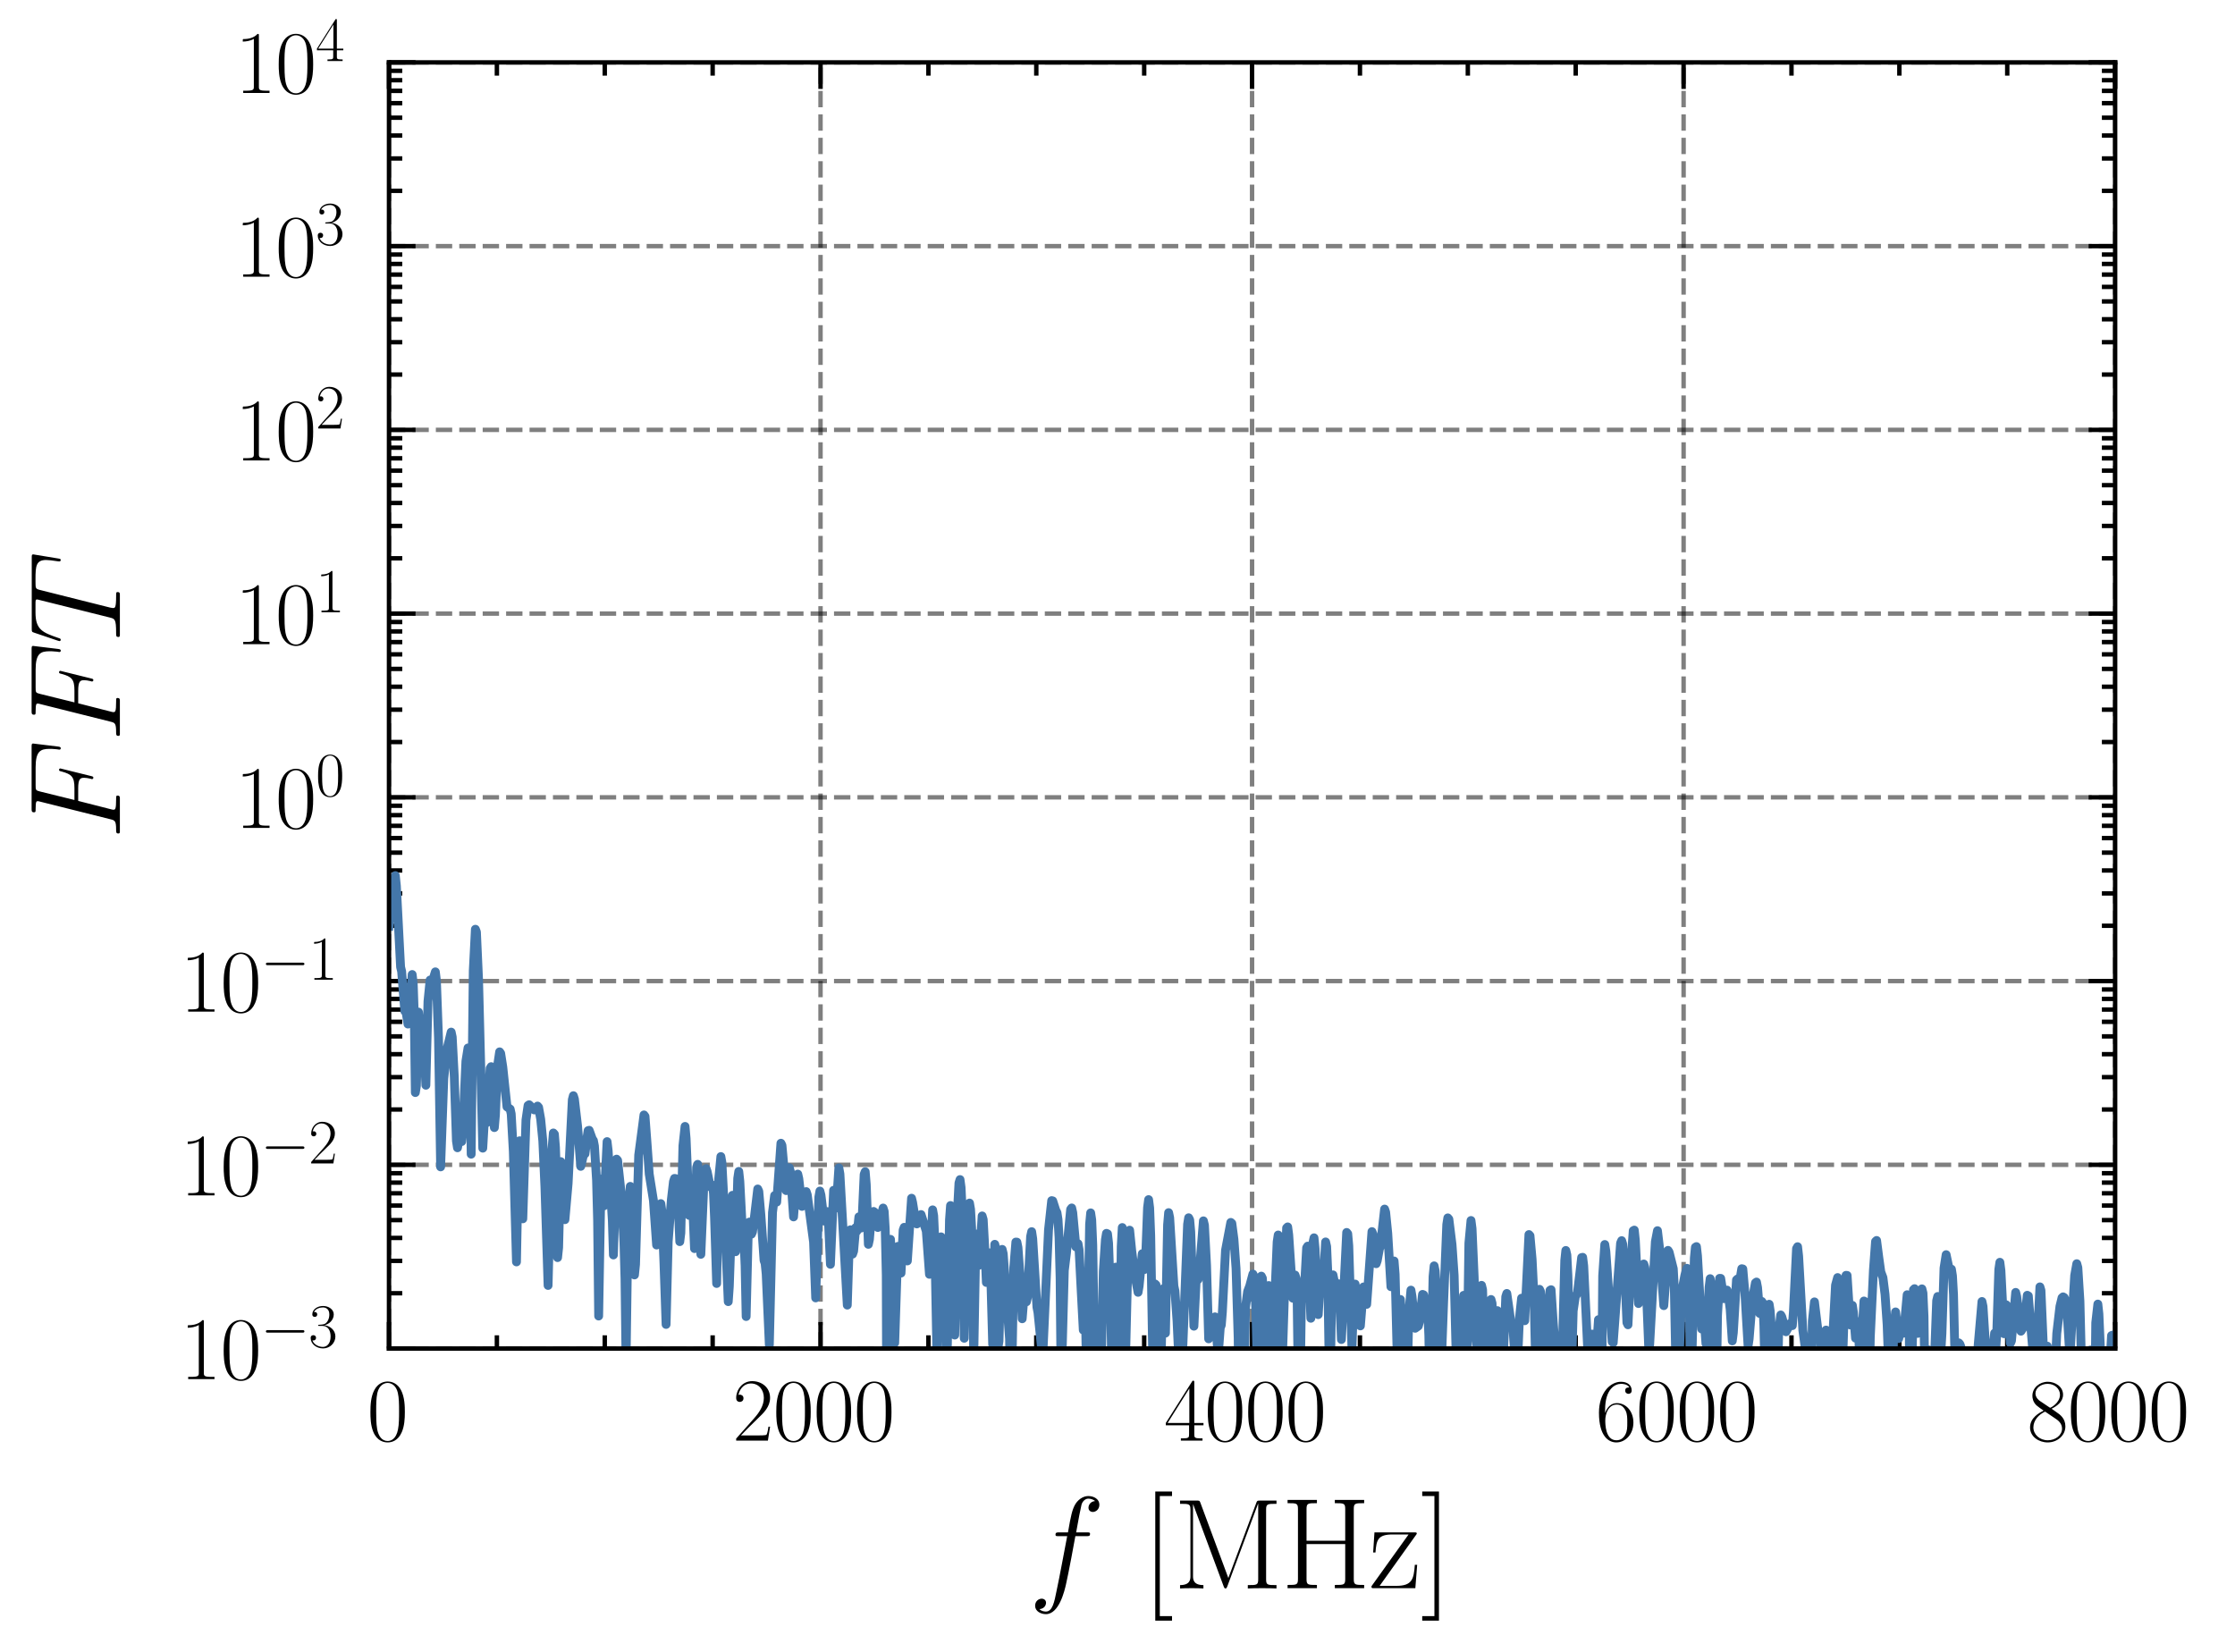 <?xml version="1.0" encoding="utf-8" standalone="no"?>
<!DOCTYPE svg PUBLIC "-//W3C//DTD SVG 1.1//EN"
  "http://www.w3.org/Graphics/SVG/1.1/DTD/svg11.dtd">
<svg xmlns:xlink="http://www.w3.org/1999/xlink" width="252.875pt" height="186.891pt" viewBox="0 0 252.875 186.891" xmlns="http://www.w3.org/2000/svg" version="1.1">
 <defs>
  <style type="text/css">*{stroke-linejoin: round; stroke-linecap: butt}</style>
 </defs>
 <g id="figure_1">
  <g id="patch_1">
   <path d="M -0 186.891 
L 252.875 186.891 
L 252.875 0 
L -0 0 
L -0 186.891 
z
" style="fill: none"/>
  </g>
  <g id="axes_1">
   <g id="patch_2">
    <path d="M 44.013 152.589 
L 239.313 152.589 
L 239.313 7.059 
L 44.013 7.059 
L 44.013 152.589 
z
" style="fill: none"/>
   </g>
   <g id="matplotlib.axis_1">
    <g id="xtick_1">
     <g id="line2d_1">
      <path d="M 44.013 152.589 
L 44.013 7.059 
" clip-path="url(#pe717837bb9)" style="fill: none; stroke-dasharray: 1.85,0.8; stroke-dashoffset: 0; stroke: #000000; stroke-opacity: 0.5; stroke-width: 0.5"/>
     </g>
     <g id="line2d_2">
      <defs>
       <path id="m07e52362db" d="M 0 0 
L 0 -3 
" style="stroke: #000000; stroke-width: 0.5"/>
      </defs>
      <g>
       <use xlink:href="#m07e52362db" x="44.013" y="152.589" style="stroke: #000000; stroke-width: 0.5"/>
      </g>
     </g>
     <g id="line2d_3">
      <defs>
       <path id="m1a2cf7c448" d="M 0 0 
L 0 3 
" style="stroke: #000000; stroke-width: 0.5"/>
      </defs>
      <g>
       <use xlink:href="#m1a2cf7c448" x="44.013" y="7.059" style="stroke: #000000; stroke-width: 0.5"/>
      </g>
     </g>
     <g id="text_1">
      <!-- $\mathdefault{0}$ -->
      <g transform="translate(41.522 163.008) scale(0.1 -0.1)">
       <defs>
        <path id="CMR17-30" d="M 2688 2025 
C 2688 2416 2682 3080 2413 3591 
C 2176 4039 1798 4198 1466 4198 
C 1158 4198 768 4058 525 3597 
C 269 3118 243 2524 243 2025 
C 243 1661 250 1106 448 619 
C 723 -39 1216 -128 1466 -128 
C 1760 -128 2208 -7 2470 600 
C 2662 1042 2688 1559 2688 2025 
z
M 1466 -26 
C 1056 -26 813 325 723 812 
C 653 1188 653 1738 653 2096 
C 653 2588 653 2997 736 3387 
C 858 3929 1216 4096 1466 4096 
C 1728 4096 2067 3923 2189 3400 
C 2272 3036 2278 2607 2278 2096 
C 2278 1680 2278 1169 2202 792 
C 2067 95 1690 -26 1466 -26 
z
" transform="scale(0.016)"/>
       </defs>
       <use xlink:href="#CMR17-30" transform="scale(0.996)"/>
      </g>
     </g>
    </g>
    <g id="xtick_2">
     <g id="line2d_4">
      <path d="M 92.838 152.589 
L 92.838 7.059 
" clip-path="url(#pe717837bb9)" style="fill: none; stroke-dasharray: 1.85,0.8; stroke-dashoffset: 0; stroke: #000000; stroke-opacity: 0.5; stroke-width: 0.5"/>
     </g>
     <g id="line2d_5">
      <g>
       <use xlink:href="#m07e52362db" x="92.838" y="152.589" style="stroke: #000000; stroke-width: 0.5"/>
      </g>
     </g>
     <g id="line2d_6">
      <g>
       <use xlink:href="#m1a2cf7c448" x="92.838" y="7.059" style="stroke: #000000; stroke-width: 0.5"/>
      </g>
     </g>
     <g id="text_2">
      <!-- $\mathdefault{2000}$ -->
      <g transform="translate(82.875 163.008) scale(0.1 -0.1)">
       <defs>
        <path id="CMR17-32" d="M 2669 989 
L 2554 989 
C 2490 536 2438 459 2413 420 
C 2381 369 1920 369 1830 369 
L 602 369 
C 832 619 1280 1072 1824 1597 
C 2214 1967 2669 2402 2669 3035 
C 2669 3790 2067 4224 1395 4224 
C 691 4224 262 3604 262 3030 
C 262 2780 448 2748 525 2748 
C 589 2748 781 2787 781 3010 
C 781 3207 614 3264 525 3264 
C 486 3264 448 3258 422 3245 
C 544 3790 915 4058 1306 4058 
C 1862 4058 2227 3617 2227 3035 
C 2227 2479 1901 2000 1536 1584 
L 262 146 
L 262 0 
L 2515 0 
L 2669 989 
z
" transform="scale(0.016)"/>
       </defs>
       <use xlink:href="#CMR17-32" transform="scale(0.996)"/>
       <use xlink:href="#CMR17-30" transform="translate(45.69 0) scale(0.996)"/>
       <use xlink:href="#CMR17-30" transform="translate(91.381 0) scale(0.996)"/>
       <use xlink:href="#CMR17-30" transform="translate(137.071 0) scale(0.996)"/>
      </g>
     </g>
    </g>
    <g id="xtick_3">
     <g id="line2d_7">
      <path d="M 141.663 152.589 
L 141.663 7.059 
" clip-path="url(#pe717837bb9)" style="fill: none; stroke-dasharray: 1.85,0.8; stroke-dashoffset: 0; stroke: #000000; stroke-opacity: 0.5; stroke-width: 0.5"/>
     </g>
     <g id="line2d_8">
      <g>
       <use xlink:href="#m07e52362db" x="141.663" y="152.589" style="stroke: #000000; stroke-width: 0.5"/>
      </g>
     </g>
     <g id="line2d_9">
      <g>
       <use xlink:href="#m1a2cf7c448" x="141.663" y="7.059" style="stroke: #000000; stroke-width: 0.5"/>
      </g>
     </g>
     <g id="text_3">
      <!-- $\mathdefault{4000}$ -->
      <g transform="translate(131.7 163.008) scale(0.1 -0.1)">
       <defs>
        <path id="CMR17-34" d="M 2150 4122 
C 2150 4256 2144 4256 2029 4256 
L 128 1254 
L 128 1088 
L 1779 1088 
L 1779 457 
C 1779 224 1766 160 1318 160 
L 1197 160 
L 1197 0 
C 1402 0 1747 0 1965 0 
C 2182 0 2528 0 2733 0 
L 2733 160 
L 2611 160 
C 2163 160 2150 224 2150 457 
L 2150 1088 
L 2803 1088 
L 2803 1254 
L 2150 1254 
L 2150 4122 
z
M 1798 3703 
L 1798 1254 
L 256 1254 
L 1798 3703 
z
" transform="scale(0.016)"/>
       </defs>
       <use xlink:href="#CMR17-34" transform="scale(0.996)"/>
       <use xlink:href="#CMR17-30" transform="translate(45.69 0) scale(0.996)"/>
       <use xlink:href="#CMR17-30" transform="translate(91.381 0) scale(0.996)"/>
       <use xlink:href="#CMR17-30" transform="translate(137.071 0) scale(0.996)"/>
      </g>
     </g>
    </g>
    <g id="xtick_4">
     <g id="line2d_10">
      <path d="M 190.488 152.589 
L 190.488 7.059 
" clip-path="url(#pe717837bb9)" style="fill: none; stroke-dasharray: 1.85,0.8; stroke-dashoffset: 0; stroke: #000000; stroke-opacity: 0.5; stroke-width: 0.5"/>
     </g>
     <g id="line2d_11">
      <g>
       <use xlink:href="#m07e52362db" x="190.488" y="152.589" style="stroke: #000000; stroke-width: 0.5"/>
      </g>
     </g>
     <g id="line2d_12">
      <g>
       <use xlink:href="#m1a2cf7c448" x="190.488" y="7.059" style="stroke: #000000; stroke-width: 0.5"/>
      </g>
     </g>
     <g id="text_4">
      <!-- $\mathdefault{6000}$ -->
      <g transform="translate(180.525 163.008) scale(0.1 -0.1)">
       <defs>
        <path id="CMR17-36" d="M 678 2176 
C 678 3690 1395 4032 1811 4032 
C 1946 4032 2272 4009 2400 3776 
C 2298 3776 2106 3776 2106 3553 
C 2106 3381 2246 3323 2336 3323 
C 2394 3323 2566 3348 2566 3560 
C 2566 3954 2246 4179 1805 4179 
C 1043 4179 243 3390 243 1984 
C 243 253 966 -128 1478 -128 
C 2099 -128 2688 427 2688 1283 
C 2688 2081 2170 2662 1517 2662 
C 1126 2662 838 2407 678 1960 
L 678 2176 
z
M 1478 25 
C 691 25 691 1200 691 1436 
C 691 1896 909 2560 1504 2560 
C 1613 2560 1926 2560 2138 2120 
C 2253 1870 2253 1609 2253 1289 
C 2253 944 2253 690 2118 434 
C 1978 171 1773 25 1478 25 
z
" transform="scale(0.016)"/>
       </defs>
       <use xlink:href="#CMR17-36" transform="scale(0.996)"/>
       <use xlink:href="#CMR17-30" transform="translate(45.69 0) scale(0.996)"/>
       <use xlink:href="#CMR17-30" transform="translate(91.381 0) scale(0.996)"/>
       <use xlink:href="#CMR17-30" transform="translate(137.071 0) scale(0.996)"/>
      </g>
     </g>
    </g>
    <g id="xtick_5">
     <g id="line2d_13">
      <path d="M 239.313 152.589 
L 239.313 7.059 
" clip-path="url(#pe717837bb9)" style="fill: none; stroke-dasharray: 1.85,0.8; stroke-dashoffset: 0; stroke: #000000; stroke-opacity: 0.5; stroke-width: 0.5"/>
     </g>
     <g id="line2d_14">
      <g>
       <use xlink:href="#m07e52362db" x="239.313" y="152.589" style="stroke: #000000; stroke-width: 0.5"/>
      </g>
     </g>
     <g id="line2d_15">
      <g>
       <use xlink:href="#m1a2cf7c448" x="239.313" y="7.059" style="stroke: #000000; stroke-width: 0.5"/>
      </g>
     </g>
     <g id="text_5">
      <!-- $\mathdefault{8000}$ -->
      <g transform="translate(229.35 163.008) scale(0.1 -0.1)">
       <defs>
        <path id="CMR17-38" d="M 1741 2264 
C 2144 2467 2554 2773 2554 3263 
C 2554 3841 1990 4179 1472 4179 
C 890 4179 378 3759 378 3180 
C 378 3021 416 2747 666 2505 
C 730 2442 998 2251 1171 2130 
C 883 1983 211 1634 211 934 
C 211 279 838 -128 1459 -128 
C 2144 -128 2720 362 2720 1010 
C 2720 1590 2330 1857 2074 2029 
L 1741 2264 
z
M 902 2822 
C 851 2854 595 3051 595 3351 
C 595 3739 998 4032 1459 4032 
C 1965 4032 2336 3676 2336 3262 
C 2336 2669 1670 2331 1638 2331 
C 1632 2331 1626 2331 1574 2370 
L 902 2822 
z
M 2080 1519 
C 2176 1449 2483 1240 2483 851 
C 2483 381 2010 25 1472 25 
C 890 25 448 438 448 940 
C 448 1443 838 1862 1280 2060 
L 2080 1519 
z
" transform="scale(0.016)"/>
       </defs>
       <use xlink:href="#CMR17-38" transform="scale(0.996)"/>
       <use xlink:href="#CMR17-30" transform="translate(45.69 0) scale(0.996)"/>
       <use xlink:href="#CMR17-30" transform="translate(91.381 0) scale(0.996)"/>
       <use xlink:href="#CMR17-30" transform="translate(137.071 0) scale(0.996)"/>
      </g>
     </g>
    </g>
    <g id="xtick_6">
     <g id="line2d_16">
      <defs>
       <path id="m7ae9d95e5f" d="M 0 0 
L 0 -1.5 
" style="stroke: #000000; stroke-width: 0.5"/>
      </defs>
      <g>
       <use xlink:href="#m7ae9d95e5f" x="56.219" y="152.589" style="stroke: #000000; stroke-width: 0.5"/>
      </g>
     </g>
     <g id="line2d_17">
      <defs>
       <path id="me55d4c2e4b" d="M 0 0 
L 0 1.5 
" style="stroke: #000000; stroke-width: 0.5"/>
      </defs>
      <g>
       <use xlink:href="#me55d4c2e4b" x="56.219" y="7.059" style="stroke: #000000; stroke-width: 0.5"/>
      </g>
     </g>
    </g>
    <g id="xtick_7">
     <g id="line2d_18">
      <g>
       <use xlink:href="#m7ae9d95e5f" x="68.425" y="152.589" style="stroke: #000000; stroke-width: 0.5"/>
      </g>
     </g>
     <g id="line2d_19">
      <g>
       <use xlink:href="#me55d4c2e4b" x="68.425" y="7.059" style="stroke: #000000; stroke-width: 0.5"/>
      </g>
     </g>
    </g>
    <g id="xtick_8">
     <g id="line2d_20">
      <g>
       <use xlink:href="#m7ae9d95e5f" x="80.631" y="152.589" style="stroke: #000000; stroke-width: 0.5"/>
      </g>
     </g>
     <g id="line2d_21">
      <g>
       <use xlink:href="#me55d4c2e4b" x="80.631" y="7.059" style="stroke: #000000; stroke-width: 0.5"/>
      </g>
     </g>
    </g>
    <g id="xtick_9">
     <g id="line2d_22">
      <g>
       <use xlink:href="#m7ae9d95e5f" x="105.044" y="152.589" style="stroke: #000000; stroke-width: 0.5"/>
      </g>
     </g>
     <g id="line2d_23">
      <g>
       <use xlink:href="#me55d4c2e4b" x="105.044" y="7.059" style="stroke: #000000; stroke-width: 0.5"/>
      </g>
     </g>
    </g>
    <g id="xtick_10">
     <g id="line2d_24">
      <g>
       <use xlink:href="#m7ae9d95e5f" x="117.25" y="152.589" style="stroke: #000000; stroke-width: 0.5"/>
      </g>
     </g>
     <g id="line2d_25">
      <g>
       <use xlink:href="#me55d4c2e4b" x="117.25" y="7.059" style="stroke: #000000; stroke-width: 0.5"/>
      </g>
     </g>
    </g>
    <g id="xtick_11">
     <g id="line2d_26">
      <g>
       <use xlink:href="#m7ae9d95e5f" x="129.456" y="152.589" style="stroke: #000000; stroke-width: 0.5"/>
      </g>
     </g>
     <g id="line2d_27">
      <g>
       <use xlink:href="#me55d4c2e4b" x="129.456" y="7.059" style="stroke: #000000; stroke-width: 0.5"/>
      </g>
     </g>
    </g>
    <g id="xtick_12">
     <g id="line2d_28">
      <g>
       <use xlink:href="#m7ae9d95e5f" x="153.869" y="152.589" style="stroke: #000000; stroke-width: 0.5"/>
      </g>
     </g>
     <g id="line2d_29">
      <g>
       <use xlink:href="#me55d4c2e4b" x="153.869" y="7.059" style="stroke: #000000; stroke-width: 0.5"/>
      </g>
     </g>
    </g>
    <g id="xtick_13">
     <g id="line2d_30">
      <g>
       <use xlink:href="#m7ae9d95e5f" x="166.075" y="152.589" style="stroke: #000000; stroke-width: 0.5"/>
      </g>
     </g>
     <g id="line2d_31">
      <g>
       <use xlink:href="#me55d4c2e4b" x="166.075" y="7.059" style="stroke: #000000; stroke-width: 0.5"/>
      </g>
     </g>
    </g>
    <g id="xtick_14">
     <g id="line2d_32">
      <g>
       <use xlink:href="#m7ae9d95e5f" x="178.281" y="152.589" style="stroke: #000000; stroke-width: 0.5"/>
      </g>
     </g>
     <g id="line2d_33">
      <g>
       <use xlink:href="#me55d4c2e4b" x="178.281" y="7.059" style="stroke: #000000; stroke-width: 0.5"/>
      </g>
     </g>
    </g>
    <g id="xtick_15">
     <g id="line2d_34">
      <g>
       <use xlink:href="#m7ae9d95e5f" x="202.694" y="152.589" style="stroke: #000000; stroke-width: 0.5"/>
      </g>
     </g>
     <g id="line2d_35">
      <g>
       <use xlink:href="#me55d4c2e4b" x="202.694" y="7.059" style="stroke: #000000; stroke-width: 0.5"/>
      </g>
     </g>
    </g>
    <g id="xtick_16">
     <g id="line2d_36">
      <g>
       <use xlink:href="#m7ae9d95e5f" x="214.9" y="152.589" style="stroke: #000000; stroke-width: 0.5"/>
      </g>
     </g>
     <g id="line2d_37">
      <g>
       <use xlink:href="#me55d4c2e4b" x="214.9" y="7.059" style="stroke: #000000; stroke-width: 0.5"/>
      </g>
     </g>
    </g>
    <g id="xtick_17">
     <g id="line2d_38">
      <g>
       <use xlink:href="#m7ae9d95e5f" x="227.106" y="152.589" style="stroke: #000000; stroke-width: 0.5"/>
      </g>
     </g>
     <g id="line2d_39">
      <g>
       <use xlink:href="#me55d4c2e4b" x="227.106" y="7.059" style="stroke: #000000; stroke-width: 0.5"/>
      </g>
     </g>
    </g>
    <g id="text_6">
     <!-- $f$ [MHz] -->
     <g transform="translate(116.369 179.705) scale(0.144 -0.144)">
      <defs>
       <path id="CMMI12-66" d="M 2854 2566 
C 2982 2566 3034 2566 3034 2688 
C 3034 2752 2982 2752 2867 2752 
L 2349 2752 
C 2470 3429 2560 3897 2611 4107 
C 2650 4265 2784 4416 2950 4416 
C 3085 4416 3219 4358 3283 4298 
C 3034 4272 2957 4082 2957 3969 
C 2957 3837 3053 3759 3174 3759 
C 3302 3759 3494 3870 3494 4119 
C 3494 4393 3226 4544 2944 4544 
C 2669 4544 2400 4334 2272 4078 
C 2157 3848 2093 3611 1946 2752 
L 1517 2752 
C 1395 2752 1331 2752 1331 2637 
C 1331 2566 1370 2566 1498 2566 
L 1907 2566 
C 1792 1976 1530 542 1382 -137 
C 1274 -689 1178 -1152 858 -1152 
C 838 -1152 653 -1152 538 -1031 
C 864 -1005 864 -726 864 -720 
C 864 -593 768 -517 646 -517 
C 518 -517 326 -625 326 -867 
C 326 -1140 608 -1280 858 -1280 
C 1510 -1280 1779 -118 1850 199 
C 1965 688 2278 2376 2310 2566 
L 2854 2566 
z
" transform="scale(0.016)"/>
       <path id="CMR17-5b" d="M 1504 -1600 
L 1504 -1377 
L 902 -1377 
L 902 4544 
L 1504 4544 
L 1504 4767 
L 678 4767 
L 678 -1600 
L 1504 -1600 
z
" transform="scale(0.016)"/>
       <path id="CMR17-4d" d="M 1338 4224 
C 1299 4320 1293 4320 1158 4320 
L 339 4320 
L 339 4160 
C 781 4160 851 4160 851 3875 
L 851 610 
C 851 451 851 153 339 153 
L 339 -13 
C 486 0 755 0 915 0 
C 1075 0 1344 0 1491 -13 
L 1491 153 
C 979 153 979 451 979 610 
L 979 4135 
L 986 4135 
L 2490 89 
C 2515 25 2528 -13 2579 -13 
C 2630 -13 2643 25 2669 89 
L 4186 4166 
L 4192 4166 
L 4192 438 
C 4192 153 4122 153 3680 153 
L 3680 -13 
C 3853 0 4198 0 4384 0 
C 4570 0 4922 0 5094 -13 
L 5094 153 
C 4653 153 4582 153 4582 438 
L 4582 3875 
C 4582 4160 4653 4160 5094 4160 
L 5094 4320 
L 4282 4320 
C 4147 4320 4141 4314 4102 4218 
L 2720 502 
L 1338 4224 
z
" transform="scale(0.016)"/>
       <path id="CMR17-48" d="M 3590 3905 
C 3590 4192 3661 4192 4102 4192 
L 4102 4352 
C 3917 4352 3578 4352 3379 4352 
C 3181 4352 2842 4352 2656 4352 
L 2656 4192 
C 3098 4192 3168 4192 3168 3904 
L 3168 2341 
L 1261 2341 
L 1261 3904 
C 1261 4192 1331 4192 1773 4192 
L 1773 4352 
C 1587 4352 1248 4352 1050 4352 
C 851 4352 512 4352 326 4352 
L 326 4192 
C 768 4192 838 4192 838 3905 
L 838 447 
C 838 160 768 160 326 160 
L 326 0 
C 512 0 851 0 1050 0 
C 1248 0 1587 0 1773 0 
L 1773 160 
C 1331 160 1261 160 1261 446 
L 1261 2176 
L 3168 2176 
L 3168 446 
C 3168 160 3098 160 2656 160 
L 2656 0 
C 2842 0 3181 0 3379 0 
C 3578 0 3917 0 4102 0 
L 4102 160 
C 3661 160 3590 160 3590 447 
L 3590 3905 
z
" transform="scale(0.016)"/>
       <path id="CMR17-7a" d="M 2310 2605 
C 2362 2670 2362 2682 2362 2695 
C 2362 2752 2336 2752 2221 2752 
L 275 2752 
L 211 1760 
L 326 1760 
C 371 2381 442 2650 1178 2650 
L 1958 2650 
L 128 96 
C 128 0 134 0 269 0 
L 2291 0 
L 2381 1152 
L 2266 1152 
C 2214 442 2131 115 1350 115 
L 531 115 
L 2310 2605 
z
" transform="scale(0.016)"/>
       <path id="CMR17-5d" d="M 915 4767 
L 90 4767 
L 90 4544 
L 691 4544 
L 691 -1377 
L 90 -1377 
L 90 -1600 
L 915 -1600 
L 915 4767 
z
" transform="scale(0.016)"/>
      </defs>
      <use xlink:href="#CMMI12-66" transform="scale(0.996)"/>
      <use xlink:href="#CMR17-5b" transform="translate(88.796 0) scale(0.996)"/>
      <use xlink:href="#CMR17-4d" transform="translate(113.667 0) scale(0.996)"/>
      <use xlink:href="#CMR17-48" transform="translate(198.354 0) scale(0.996)"/>
      <use xlink:href="#CMR17-7a" transform="translate(267.427 0) scale(0.996)"/>
      <use xlink:href="#CMR17-5d" transform="translate(307.912 0) scale(0.996)"/>
     </g>
    </g>
   </g>
   <g id="matplotlib.axis_2">
    <g id="ytick_1">
     <g id="line2d_40">
      <path d="M 44.013 152.589 
L 239.313 152.589 
" clip-path="url(#pe717837bb9)" style="fill: none; stroke-dasharray: 1.85,0.8; stroke-dashoffset: 0; stroke: #000000; stroke-opacity: 0.5; stroke-width: 0.5"/>
     </g>
     <g id="line2d_41">
      <defs>
       <path id="mfaa6f4fe99" d="M 0 0 
L 3 0 
" style="stroke: #000000; stroke-width: 0.5"/>
      </defs>
      <g>
       <use xlink:href="#mfaa6f4fe99" x="44.013" y="152.589" style="stroke: #000000; stroke-width: 0.5"/>
      </g>
     </g>
     <g id="line2d_42">
      <defs>
       <path id="m8283c95ed1" d="M 0 0 
L -3 0 
" style="stroke: #000000; stroke-width: 0.5"/>
      </defs>
      <g>
       <use xlink:href="#m8283c95ed1" x="239.313" y="152.589" style="stroke: #000000; stroke-width: 0.5"/>
      </g>
     </g>
     <g id="text_7">
      <!-- $\mathdefault{10^{-3}}$ -->
      <g transform="translate(20.352 156.048) scale(0.1 -0.1)">
       <defs>
        <path id="CMR17-31" d="M 1702 4058 
C 1702 4192 1696 4192 1606 4192 
C 1357 3916 979 3827 621 3827 
C 602 3827 570 3827 563 3808 
C 557 3795 557 3782 557 3648 
C 755 3648 1088 3686 1344 3839 
L 1344 461 
C 1344 236 1331 160 781 160 
L 589 160 
L 589 0 
C 896 0 1216 0 1523 0 
C 1830 0 2150 0 2458 0 
L 2458 160 
L 2266 160 
C 1715 160 1702 230 1702 458 
L 1702 4058 
z
" transform="scale(0.016)"/>
        <path id="CMSY10-0" d="M 4218 1472 
C 4326 1472 4442 1472 4442 1600 
C 4442 1728 4326 1728 4218 1728 
L 755 1728 
C 646 1728 531 1728 531 1600 
C 531 1472 646 1472 755 1472 
L 4218 1472 
z
" transform="scale(0.016)"/>
        <path id="CMR17-33" d="M 1414 2157 
C 1984 2157 2234 1662 2234 1090 
C 2234 320 1824 25 1453 25 
C 1114 25 563 194 390 693 
C 422 680 454 680 486 680 
C 640 680 755 782 755 948 
C 755 1133 614 1216 486 1216 
C 378 1216 211 1165 211 926 
C 211 335 787 -128 1466 -128 
C 2176 -128 2720 430 2720 1085 
C 2720 1707 2208 2157 1600 2227 
C 2086 2328 2554 2756 2554 3329 
C 2554 3820 2048 4179 1472 4179 
C 890 4179 378 3829 378 3329 
C 378 3110 544 3072 627 3072 
C 762 3072 877 3155 877 3321 
C 877 3486 762 3569 627 3569 
C 602 3569 570 3569 544 3557 
C 730 3959 1235 4032 1459 4032 
C 1683 4032 2106 3925 2106 3320 
C 2106 3143 2080 2828 1862 2550 
C 1670 2304 1453 2304 1242 2284 
C 1210 2284 1062 2269 1037 2269 
C 992 2263 966 2257 966 2208 
C 966 2163 973 2157 1101 2157 
L 1414 2157 
z
" transform="scale(0.016)"/>
       </defs>
       <use xlink:href="#CMR17-31" transform="scale(0.996)"/>
       <use xlink:href="#CMR17-30" transform="translate(45.69 0) scale(0.996)"/>
       <use xlink:href="#CMSY10-0" transform="translate(91.381 36.154) scale(0.697)"/>
       <use xlink:href="#CMR17-33" transform="translate(145.622 36.154) scale(0.697)"/>
      </g>
     </g>
    </g>
    <g id="ytick_2">
     <g id="line2d_43">
      <path d="M 44.013 131.799 
L 239.313 131.799 
" clip-path="url(#pe717837bb9)" style="fill: none; stroke-dasharray: 1.85,0.8; stroke-dashoffset: 0; stroke: #000000; stroke-opacity: 0.5; stroke-width: 0.5"/>
     </g>
     <g id="line2d_44">
      <g>
       <use xlink:href="#mfaa6f4fe99" x="44.013" y="131.799" style="stroke: #000000; stroke-width: 0.5"/>
      </g>
     </g>
     <g id="line2d_45">
      <g>
       <use xlink:href="#m8283c95ed1" x="239.313" y="131.799" style="stroke: #000000; stroke-width: 0.5"/>
      </g>
     </g>
     <g id="text_8">
      <!-- $\mathdefault{10^{-2}}$ -->
      <g transform="translate(20.352 135.258) scale(0.1 -0.1)">
       <use xlink:href="#CMR17-31" transform="scale(0.996)"/>
       <use xlink:href="#CMR17-30" transform="translate(45.69 0) scale(0.996)"/>
       <use xlink:href="#CMSY10-0" transform="translate(91.381 36.154) scale(0.697)"/>
       <use xlink:href="#CMR17-32" transform="translate(145.622 36.154) scale(0.697)"/>
      </g>
     </g>
    </g>
    <g id="ytick_3">
     <g id="line2d_46">
      <path d="M 44.013 111.009 
L 239.313 111.009 
" clip-path="url(#pe717837bb9)" style="fill: none; stroke-dasharray: 1.85,0.8; stroke-dashoffset: 0; stroke: #000000; stroke-opacity: 0.5; stroke-width: 0.5"/>
     </g>
     <g id="line2d_47">
      <g>
       <use xlink:href="#mfaa6f4fe99" x="44.013" y="111.009" style="stroke: #000000; stroke-width: 0.5"/>
      </g>
     </g>
     <g id="line2d_48">
      <g>
       <use xlink:href="#m8283c95ed1" x="239.313" y="111.009" style="stroke: #000000; stroke-width: 0.5"/>
      </g>
     </g>
     <g id="text_9">
      <!-- $\mathdefault{10^{-1}}$ -->
      <g transform="translate(20.352 114.468) scale(0.1 -0.1)">
       <use xlink:href="#CMR17-31" transform="scale(0.996)"/>
       <use xlink:href="#CMR17-30" transform="translate(45.69 0) scale(0.996)"/>
       <use xlink:href="#CMSY10-0" transform="translate(91.381 36.154) scale(0.697)"/>
       <use xlink:href="#CMR17-31" transform="translate(145.622 36.154) scale(0.697)"/>
      </g>
     </g>
    </g>
    <g id="ytick_4">
     <g id="line2d_49">
      <path d="M 44.013 90.219 
L 239.313 90.219 
" clip-path="url(#pe717837bb9)" style="fill: none; stroke-dasharray: 1.85,0.8; stroke-dashoffset: 0; stroke: #000000; stroke-opacity: 0.5; stroke-width: 0.5"/>
     </g>
     <g id="line2d_50">
      <g>
       <use xlink:href="#mfaa6f4fe99" x="44.013" y="90.219" style="stroke: #000000; stroke-width: 0.5"/>
      </g>
     </g>
     <g id="line2d_51">
      <g>
       <use xlink:href="#m8283c95ed1" x="239.313" y="90.219" style="stroke: #000000; stroke-width: 0.5"/>
      </g>
     </g>
     <g id="text_10">
      <!-- $\mathdefault{10^{0}}$ -->
      <g transform="translate(26.579 93.678) scale(0.1 -0.1)">
       <use xlink:href="#CMR17-31" transform="scale(0.996)"/>
       <use xlink:href="#CMR17-30" transform="translate(45.69 0) scale(0.996)"/>
       <use xlink:href="#CMR17-30" transform="translate(91.381 36.154) scale(0.697)"/>
      </g>
     </g>
    </g>
    <g id="ytick_5">
     <g id="line2d_52">
      <path d="M 44.013 69.429 
L 239.313 69.429 
" clip-path="url(#pe717837bb9)" style="fill: none; stroke-dasharray: 1.85,0.8; stroke-dashoffset: 0; stroke: #000000; stroke-opacity: 0.5; stroke-width: 0.5"/>
     </g>
     <g id="line2d_53">
      <g>
       <use xlink:href="#mfaa6f4fe99" x="44.013" y="69.429" style="stroke: #000000; stroke-width: 0.5"/>
      </g>
     </g>
     <g id="line2d_54">
      <g>
       <use xlink:href="#m8283c95ed1" x="239.313" y="69.429" style="stroke: #000000; stroke-width: 0.5"/>
      </g>
     </g>
     <g id="text_11">
      <!-- $\mathdefault{10^{1}}$ -->
      <g transform="translate(26.579 72.888) scale(0.1 -0.1)">
       <use xlink:href="#CMR17-31" transform="scale(0.996)"/>
       <use xlink:href="#CMR17-30" transform="translate(45.69 0) scale(0.996)"/>
       <use xlink:href="#CMR17-31" transform="translate(91.381 36.154) scale(0.697)"/>
      </g>
     </g>
    </g>
    <g id="ytick_6">
     <g id="line2d_55">
      <path d="M 44.013 48.639 
L 239.313 48.639 
" clip-path="url(#pe717837bb9)" style="fill: none; stroke-dasharray: 1.85,0.8; stroke-dashoffset: 0; stroke: #000000; stroke-opacity: 0.5; stroke-width: 0.5"/>
     </g>
     <g id="line2d_56">
      <g>
       <use xlink:href="#mfaa6f4fe99" x="44.013" y="48.639" style="stroke: #000000; stroke-width: 0.5"/>
      </g>
     </g>
     <g id="line2d_57">
      <g>
       <use xlink:href="#m8283c95ed1" x="239.313" y="48.639" style="stroke: #000000; stroke-width: 0.5"/>
      </g>
     </g>
     <g id="text_12">
      <!-- $\mathdefault{10^{2}}$ -->
      <g transform="translate(26.579 52.098) scale(0.1 -0.1)">
       <use xlink:href="#CMR17-31" transform="scale(0.996)"/>
       <use xlink:href="#CMR17-30" transform="translate(45.69 0) scale(0.996)"/>
       <use xlink:href="#CMR17-32" transform="translate(91.381 36.154) scale(0.697)"/>
      </g>
     </g>
    </g>
    <g id="ytick_7">
     <g id="line2d_58">
      <path d="M 44.013 27.849 
L 239.313 27.849 
" clip-path="url(#pe717837bb9)" style="fill: none; stroke-dasharray: 1.85,0.8; stroke-dashoffset: 0; stroke: #000000; stroke-opacity: 0.5; stroke-width: 0.5"/>
     </g>
     <g id="line2d_59">
      <g>
       <use xlink:href="#mfaa6f4fe99" x="44.013" y="27.849" style="stroke: #000000; stroke-width: 0.5"/>
      </g>
     </g>
     <g id="line2d_60">
      <g>
       <use xlink:href="#m8283c95ed1" x="239.313" y="27.849" style="stroke: #000000; stroke-width: 0.5"/>
      </g>
     </g>
     <g id="text_13">
      <!-- $\mathdefault{10^{3}}$ -->
      <g transform="translate(26.579 31.308) scale(0.1 -0.1)">
       <use xlink:href="#CMR17-31" transform="scale(0.996)"/>
       <use xlink:href="#CMR17-30" transform="translate(45.69 0) scale(0.996)"/>
       <use xlink:href="#CMR17-33" transform="translate(91.381 36.154) scale(0.697)"/>
      </g>
     </g>
    </g>
    <g id="ytick_8">
     <g id="line2d_61">
      <path d="M 44.013 7.059 
L 239.313 7.059 
" clip-path="url(#pe717837bb9)" style="fill: none; stroke-dasharray: 1.85,0.8; stroke-dashoffset: 0; stroke: #000000; stroke-opacity: 0.5; stroke-width: 0.5"/>
     </g>
     <g id="line2d_62">
      <g>
       <use xlink:href="#mfaa6f4fe99" x="44.013" y="7.059" style="stroke: #000000; stroke-width: 0.5"/>
      </g>
     </g>
     <g id="line2d_63">
      <g>
       <use xlink:href="#m8283c95ed1" x="239.313" y="7.059" style="stroke: #000000; stroke-width: 0.5"/>
      </g>
     </g>
     <g id="text_14">
      <!-- $\mathdefault{10^{4}}$ -->
      <g transform="translate(26.579 10.518) scale(0.1 -0.1)">
       <use xlink:href="#CMR17-31" transform="scale(0.996)"/>
       <use xlink:href="#CMR17-30" transform="translate(45.69 0) scale(0.996)"/>
       <use xlink:href="#CMR17-34" transform="translate(91.381 36.154) scale(0.697)"/>
      </g>
     </g>
    </g>
    <g id="ytick_9">
     <g id="line2d_64">
      <defs>
       <path id="mb679443e8b" d="M 0 0 
L 1.5 0 
" style="stroke: #000000; stroke-width: 0.5"/>
      </defs>
      <g>
       <use xlink:href="#mb679443e8b" x="44.013" y="146.331" style="stroke: #000000; stroke-width: 0.5"/>
      </g>
     </g>
     <g id="line2d_65">
      <defs>
       <path id="m36ca94fa65" d="M 0 0 
L -1.5 0 
" style="stroke: #000000; stroke-width: 0.5"/>
      </defs>
      <g>
       <use xlink:href="#m36ca94fa65" x="239.313" y="146.331" style="stroke: #000000; stroke-width: 0.5"/>
      </g>
     </g>
    </g>
    <g id="ytick_10">
     <g id="line2d_66">
      <g>
       <use xlink:href="#mb679443e8b" x="44.013" y="142.67" style="stroke: #000000; stroke-width: 0.5"/>
      </g>
     </g>
     <g id="line2d_67">
      <g>
       <use xlink:href="#m36ca94fa65" x="239.313" y="142.67" style="stroke: #000000; stroke-width: 0.5"/>
      </g>
     </g>
    </g>
    <g id="ytick_11">
     <g id="line2d_68">
      <g>
       <use xlink:href="#mb679443e8b" x="44.013" y="140.072" style="stroke: #000000; stroke-width: 0.5"/>
      </g>
     </g>
     <g id="line2d_69">
      <g>
       <use xlink:href="#m36ca94fa65" x="239.313" y="140.072" style="stroke: #000000; stroke-width: 0.5"/>
      </g>
     </g>
    </g>
    <g id="ytick_12">
     <g id="line2d_70">
      <g>
       <use xlink:href="#mb679443e8b" x="44.013" y="138.058" style="stroke: #000000; stroke-width: 0.5"/>
      </g>
     </g>
     <g id="line2d_71">
      <g>
       <use xlink:href="#m36ca94fa65" x="239.313" y="138.058" style="stroke: #000000; stroke-width: 0.5"/>
      </g>
     </g>
    </g>
    <g id="ytick_13">
     <g id="line2d_72">
      <g>
       <use xlink:href="#mb679443e8b" x="44.013" y="136.411" style="stroke: #000000; stroke-width: 0.5"/>
      </g>
     </g>
     <g id="line2d_73">
      <g>
       <use xlink:href="#m36ca94fa65" x="239.313" y="136.411" style="stroke: #000000; stroke-width: 0.5"/>
      </g>
     </g>
    </g>
    <g id="ytick_14">
     <g id="line2d_74">
      <g>
       <use xlink:href="#mb679443e8b" x="44.013" y="135.02" style="stroke: #000000; stroke-width: 0.5"/>
      </g>
     </g>
     <g id="line2d_75">
      <g>
       <use xlink:href="#m36ca94fa65" x="239.313" y="135.02" style="stroke: #000000; stroke-width: 0.5"/>
      </g>
     </g>
    </g>
    <g id="ytick_15">
     <g id="line2d_76">
      <g>
       <use xlink:href="#mb679443e8b" x="44.013" y="133.814" style="stroke: #000000; stroke-width: 0.5"/>
      </g>
     </g>
     <g id="line2d_77">
      <g>
       <use xlink:href="#m36ca94fa65" x="239.313" y="133.814" style="stroke: #000000; stroke-width: 0.5"/>
      </g>
     </g>
    </g>
    <g id="ytick_16">
     <g id="line2d_78">
      <g>
       <use xlink:href="#mb679443e8b" x="44.013" y="132.751" style="stroke: #000000; stroke-width: 0.5"/>
      </g>
     </g>
     <g id="line2d_79">
      <g>
       <use xlink:href="#m36ca94fa65" x="239.313" y="132.751" style="stroke: #000000; stroke-width: 0.5"/>
      </g>
     </g>
    </g>
    <g id="ytick_17">
     <g id="line2d_80">
      <g>
       <use xlink:href="#mb679443e8b" x="44.013" y="125.541" style="stroke: #000000; stroke-width: 0.5"/>
      </g>
     </g>
     <g id="line2d_81">
      <g>
       <use xlink:href="#m36ca94fa65" x="239.313" y="125.541" style="stroke: #000000; stroke-width: 0.5"/>
      </g>
     </g>
    </g>
    <g id="ytick_18">
     <g id="line2d_82">
      <g>
       <use xlink:href="#mb679443e8b" x="44.013" y="121.88" style="stroke: #000000; stroke-width: 0.5"/>
      </g>
     </g>
     <g id="line2d_83">
      <g>
       <use xlink:href="#m36ca94fa65" x="239.313" y="121.88" style="stroke: #000000; stroke-width: 0.5"/>
      </g>
     </g>
    </g>
    <g id="ytick_19">
     <g id="line2d_84">
      <g>
       <use xlink:href="#mb679443e8b" x="44.013" y="119.282" style="stroke: #000000; stroke-width: 0.5"/>
      </g>
     </g>
     <g id="line2d_85">
      <g>
       <use xlink:href="#m36ca94fa65" x="239.313" y="119.282" style="stroke: #000000; stroke-width: 0.5"/>
      </g>
     </g>
    </g>
    <g id="ytick_20">
     <g id="line2d_86">
      <g>
       <use xlink:href="#mb679443e8b" x="44.013" y="117.268" style="stroke: #000000; stroke-width: 0.5"/>
      </g>
     </g>
     <g id="line2d_87">
      <g>
       <use xlink:href="#m36ca94fa65" x="239.313" y="117.268" style="stroke: #000000; stroke-width: 0.5"/>
      </g>
     </g>
    </g>
    <g id="ytick_21">
     <g id="line2d_88">
      <g>
       <use xlink:href="#mb679443e8b" x="44.013" y="115.621" style="stroke: #000000; stroke-width: 0.5"/>
      </g>
     </g>
     <g id="line2d_89">
      <g>
       <use xlink:href="#m36ca94fa65" x="239.313" y="115.621" style="stroke: #000000; stroke-width: 0.5"/>
      </g>
     </g>
    </g>
    <g id="ytick_22">
     <g id="line2d_90">
      <g>
       <use xlink:href="#mb679443e8b" x="44.013" y="114.23" style="stroke: #000000; stroke-width: 0.5"/>
      </g>
     </g>
     <g id="line2d_91">
      <g>
       <use xlink:href="#m36ca94fa65" x="239.313" y="114.23" style="stroke: #000000; stroke-width: 0.5"/>
      </g>
     </g>
    </g>
    <g id="ytick_23">
     <g id="line2d_92">
      <g>
       <use xlink:href="#mb679443e8b" x="44.013" y="113.024" style="stroke: #000000; stroke-width: 0.5"/>
      </g>
     </g>
     <g id="line2d_93">
      <g>
       <use xlink:href="#m36ca94fa65" x="239.313" y="113.024" style="stroke: #000000; stroke-width: 0.5"/>
      </g>
     </g>
    </g>
    <g id="ytick_24">
     <g id="line2d_94">
      <g>
       <use xlink:href="#mb679443e8b" x="44.013" y="111.961" style="stroke: #000000; stroke-width: 0.5"/>
      </g>
     </g>
     <g id="line2d_95">
      <g>
       <use xlink:href="#m36ca94fa65" x="239.313" y="111.961" style="stroke: #000000; stroke-width: 0.5"/>
      </g>
     </g>
    </g>
    <g id="ytick_25">
     <g id="line2d_96">
      <g>
       <use xlink:href="#mb679443e8b" x="44.013" y="104.751" style="stroke: #000000; stroke-width: 0.5"/>
      </g>
     </g>
     <g id="line2d_97">
      <g>
       <use xlink:href="#m36ca94fa65" x="239.313" y="104.751" style="stroke: #000000; stroke-width: 0.5"/>
      </g>
     </g>
    </g>
    <g id="ytick_26">
     <g id="line2d_98">
      <g>
       <use xlink:href="#mb679443e8b" x="44.013" y="101.09" style="stroke: #000000; stroke-width: 0.5"/>
      </g>
     </g>
     <g id="line2d_99">
      <g>
       <use xlink:href="#m36ca94fa65" x="239.313" y="101.09" style="stroke: #000000; stroke-width: 0.5"/>
      </g>
     </g>
    </g>
    <g id="ytick_27">
     <g id="line2d_100">
      <g>
       <use xlink:href="#mb679443e8b" x="44.013" y="98.492" style="stroke: #000000; stroke-width: 0.5"/>
      </g>
     </g>
     <g id="line2d_101">
      <g>
       <use xlink:href="#m36ca94fa65" x="239.313" y="98.492" style="stroke: #000000; stroke-width: 0.5"/>
      </g>
     </g>
    </g>
    <g id="ytick_28">
     <g id="line2d_102">
      <g>
       <use xlink:href="#mb679443e8b" x="44.013" y="96.478" style="stroke: #000000; stroke-width: 0.5"/>
      </g>
     </g>
     <g id="line2d_103">
      <g>
       <use xlink:href="#m36ca94fa65" x="239.313" y="96.478" style="stroke: #000000; stroke-width: 0.5"/>
      </g>
     </g>
    </g>
    <g id="ytick_29">
     <g id="line2d_104">
      <g>
       <use xlink:href="#mb679443e8b" x="44.013" y="94.831" style="stroke: #000000; stroke-width: 0.5"/>
      </g>
     </g>
     <g id="line2d_105">
      <g>
       <use xlink:href="#m36ca94fa65" x="239.313" y="94.831" style="stroke: #000000; stroke-width: 0.5"/>
      </g>
     </g>
    </g>
    <g id="ytick_30">
     <g id="line2d_106">
      <g>
       <use xlink:href="#mb679443e8b" x="44.013" y="93.44" style="stroke: #000000; stroke-width: 0.5"/>
      </g>
     </g>
     <g id="line2d_107">
      <g>
       <use xlink:href="#m36ca94fa65" x="239.313" y="93.44" style="stroke: #000000; stroke-width: 0.5"/>
      </g>
     </g>
    </g>
    <g id="ytick_31">
     <g id="line2d_108">
      <g>
       <use xlink:href="#mb679443e8b" x="44.013" y="92.234" style="stroke: #000000; stroke-width: 0.5"/>
      </g>
     </g>
     <g id="line2d_109">
      <g>
       <use xlink:href="#m36ca94fa65" x="239.313" y="92.234" style="stroke: #000000; stroke-width: 0.5"/>
      </g>
     </g>
    </g>
    <g id="ytick_32">
     <g id="line2d_110">
      <g>
       <use xlink:href="#mb679443e8b" x="44.013" y="91.171" style="stroke: #000000; stroke-width: 0.5"/>
      </g>
     </g>
     <g id="line2d_111">
      <g>
       <use xlink:href="#m36ca94fa65" x="239.313" y="91.171" style="stroke: #000000; stroke-width: 0.5"/>
      </g>
     </g>
    </g>
    <g id="ytick_33">
     <g id="line2d_112">
      <g>
       <use xlink:href="#mb679443e8b" x="44.013" y="83.961" style="stroke: #000000; stroke-width: 0.5"/>
      </g>
     </g>
     <g id="line2d_113">
      <g>
       <use xlink:href="#m36ca94fa65" x="239.313" y="83.961" style="stroke: #000000; stroke-width: 0.5"/>
      </g>
     </g>
    </g>
    <g id="ytick_34">
     <g id="line2d_114">
      <g>
       <use xlink:href="#mb679443e8b" x="44.013" y="80.3" style="stroke: #000000; stroke-width: 0.5"/>
      </g>
     </g>
     <g id="line2d_115">
      <g>
       <use xlink:href="#m36ca94fa65" x="239.313" y="80.3" style="stroke: #000000; stroke-width: 0.5"/>
      </g>
     </g>
    </g>
    <g id="ytick_35">
     <g id="line2d_116">
      <g>
       <use xlink:href="#mb679443e8b" x="44.013" y="77.702" style="stroke: #000000; stroke-width: 0.5"/>
      </g>
     </g>
     <g id="line2d_117">
      <g>
       <use xlink:href="#m36ca94fa65" x="239.313" y="77.702" style="stroke: #000000; stroke-width: 0.5"/>
      </g>
     </g>
    </g>
    <g id="ytick_36">
     <g id="line2d_118">
      <g>
       <use xlink:href="#mb679443e8b" x="44.013" y="75.688" style="stroke: #000000; stroke-width: 0.5"/>
      </g>
     </g>
     <g id="line2d_119">
      <g>
       <use xlink:href="#m36ca94fa65" x="239.313" y="75.688" style="stroke: #000000; stroke-width: 0.5"/>
      </g>
     </g>
    </g>
    <g id="ytick_37">
     <g id="line2d_120">
      <g>
       <use xlink:href="#mb679443e8b" x="44.013" y="74.041" style="stroke: #000000; stroke-width: 0.5"/>
      </g>
     </g>
     <g id="line2d_121">
      <g>
       <use xlink:href="#m36ca94fa65" x="239.313" y="74.041" style="stroke: #000000; stroke-width: 0.5"/>
      </g>
     </g>
    </g>
    <g id="ytick_38">
     <g id="line2d_122">
      <g>
       <use xlink:href="#mb679443e8b" x="44.013" y="72.65" style="stroke: #000000; stroke-width: 0.5"/>
      </g>
     </g>
     <g id="line2d_123">
      <g>
       <use xlink:href="#m36ca94fa65" x="239.313" y="72.65" style="stroke: #000000; stroke-width: 0.5"/>
      </g>
     </g>
    </g>
    <g id="ytick_39">
     <g id="line2d_124">
      <g>
       <use xlink:href="#mb679443e8b" x="44.013" y="71.444" style="stroke: #000000; stroke-width: 0.5"/>
      </g>
     </g>
     <g id="line2d_125">
      <g>
       <use xlink:href="#m36ca94fa65" x="239.313" y="71.444" style="stroke: #000000; stroke-width: 0.5"/>
      </g>
     </g>
    </g>
    <g id="ytick_40">
     <g id="line2d_126">
      <g>
       <use xlink:href="#mb679443e8b" x="44.013" y="70.381" style="stroke: #000000; stroke-width: 0.5"/>
      </g>
     </g>
     <g id="line2d_127">
      <g>
       <use xlink:href="#m36ca94fa65" x="239.313" y="70.381" style="stroke: #000000; stroke-width: 0.5"/>
      </g>
     </g>
    </g>
    <g id="ytick_41">
     <g id="line2d_128">
      <g>
       <use xlink:href="#mb679443e8b" x="44.013" y="63.171" style="stroke: #000000; stroke-width: 0.5"/>
      </g>
     </g>
     <g id="line2d_129">
      <g>
       <use xlink:href="#m36ca94fa65" x="239.313" y="63.171" style="stroke: #000000; stroke-width: 0.5"/>
      </g>
     </g>
    </g>
    <g id="ytick_42">
     <g id="line2d_130">
      <g>
       <use xlink:href="#mb679443e8b" x="44.013" y="59.51" style="stroke: #000000; stroke-width: 0.5"/>
      </g>
     </g>
     <g id="line2d_131">
      <g>
       <use xlink:href="#m36ca94fa65" x="239.313" y="59.51" style="stroke: #000000; stroke-width: 0.5"/>
      </g>
     </g>
    </g>
    <g id="ytick_43">
     <g id="line2d_132">
      <g>
       <use xlink:href="#mb679443e8b" x="44.013" y="56.912" style="stroke: #000000; stroke-width: 0.5"/>
      </g>
     </g>
     <g id="line2d_133">
      <g>
       <use xlink:href="#m36ca94fa65" x="239.313" y="56.912" style="stroke: #000000; stroke-width: 0.5"/>
      </g>
     </g>
    </g>
    <g id="ytick_44">
     <g id="line2d_134">
      <g>
       <use xlink:href="#mb679443e8b" x="44.013" y="54.898" style="stroke: #000000; stroke-width: 0.5"/>
      </g>
     </g>
     <g id="line2d_135">
      <g>
       <use xlink:href="#m36ca94fa65" x="239.313" y="54.898" style="stroke: #000000; stroke-width: 0.5"/>
      </g>
     </g>
    </g>
    <g id="ytick_45">
     <g id="line2d_136">
      <g>
       <use xlink:href="#mb679443e8b" x="44.013" y="53.251" style="stroke: #000000; stroke-width: 0.5"/>
      </g>
     </g>
     <g id="line2d_137">
      <g>
       <use xlink:href="#m36ca94fa65" x="239.313" y="53.251" style="stroke: #000000; stroke-width: 0.5"/>
      </g>
     </g>
    </g>
    <g id="ytick_46">
     <g id="line2d_138">
      <g>
       <use xlink:href="#mb679443e8b" x="44.013" y="51.86" style="stroke: #000000; stroke-width: 0.5"/>
      </g>
     </g>
     <g id="line2d_139">
      <g>
       <use xlink:href="#m36ca94fa65" x="239.313" y="51.86" style="stroke: #000000; stroke-width: 0.5"/>
      </g>
     </g>
    </g>
    <g id="ytick_47">
     <g id="line2d_140">
      <g>
       <use xlink:href="#mb679443e8b" x="44.013" y="50.654" style="stroke: #000000; stroke-width: 0.5"/>
      </g>
     </g>
     <g id="line2d_141">
      <g>
       <use xlink:href="#m36ca94fa65" x="239.313" y="50.654" style="stroke: #000000; stroke-width: 0.5"/>
      </g>
     </g>
    </g>
    <g id="ytick_48">
     <g id="line2d_142">
      <g>
       <use xlink:href="#mb679443e8b" x="44.013" y="49.591" style="stroke: #000000; stroke-width: 0.5"/>
      </g>
     </g>
     <g id="line2d_143">
      <g>
       <use xlink:href="#m36ca94fa65" x="239.313" y="49.591" style="stroke: #000000; stroke-width: 0.5"/>
      </g>
     </g>
    </g>
    <g id="ytick_49">
     <g id="line2d_144">
      <g>
       <use xlink:href="#mb679443e8b" x="44.013" y="42.381" style="stroke: #000000; stroke-width: 0.5"/>
      </g>
     </g>
     <g id="line2d_145">
      <g>
       <use xlink:href="#m36ca94fa65" x="239.313" y="42.381" style="stroke: #000000; stroke-width: 0.5"/>
      </g>
     </g>
    </g>
    <g id="ytick_50">
     <g id="line2d_146">
      <g>
       <use xlink:href="#mb679443e8b" x="44.013" y="38.72" style="stroke: #000000; stroke-width: 0.5"/>
      </g>
     </g>
     <g id="line2d_147">
      <g>
       <use xlink:href="#m36ca94fa65" x="239.313" y="38.72" style="stroke: #000000; stroke-width: 0.5"/>
      </g>
     </g>
    </g>
    <g id="ytick_51">
     <g id="line2d_148">
      <g>
       <use xlink:href="#mb679443e8b" x="44.013" y="36.122" style="stroke: #000000; stroke-width: 0.5"/>
      </g>
     </g>
     <g id="line2d_149">
      <g>
       <use xlink:href="#m36ca94fa65" x="239.313" y="36.122" style="stroke: #000000; stroke-width: 0.5"/>
      </g>
     </g>
    </g>
    <g id="ytick_52">
     <g id="line2d_150">
      <g>
       <use xlink:href="#mb679443e8b" x="44.013" y="34.108" style="stroke: #000000; stroke-width: 0.5"/>
      </g>
     </g>
     <g id="line2d_151">
      <g>
       <use xlink:href="#m36ca94fa65" x="239.313" y="34.108" style="stroke: #000000; stroke-width: 0.5"/>
      </g>
     </g>
    </g>
    <g id="ytick_53">
     <g id="line2d_152">
      <g>
       <use xlink:href="#mb679443e8b" x="44.013" y="32.461" style="stroke: #000000; stroke-width: 0.5"/>
      </g>
     </g>
     <g id="line2d_153">
      <g>
       <use xlink:href="#m36ca94fa65" x="239.313" y="32.461" style="stroke: #000000; stroke-width: 0.5"/>
      </g>
     </g>
    </g>
    <g id="ytick_54">
     <g id="line2d_154">
      <g>
       <use xlink:href="#mb679443e8b" x="44.013" y="31.07" style="stroke: #000000; stroke-width: 0.5"/>
      </g>
     </g>
     <g id="line2d_155">
      <g>
       <use xlink:href="#m36ca94fa65" x="239.313" y="31.07" style="stroke: #000000; stroke-width: 0.5"/>
      </g>
     </g>
    </g>
    <g id="ytick_55">
     <g id="line2d_156">
      <g>
       <use xlink:href="#mb679443e8b" x="44.013" y="29.864" style="stroke: #000000; stroke-width: 0.5"/>
      </g>
     </g>
     <g id="line2d_157">
      <g>
       <use xlink:href="#m36ca94fa65" x="239.313" y="29.864" style="stroke: #000000; stroke-width: 0.5"/>
      </g>
     </g>
    </g>
    <g id="ytick_56">
     <g id="line2d_158">
      <g>
       <use xlink:href="#mb679443e8b" x="44.013" y="28.801" style="stroke: #000000; stroke-width: 0.5"/>
      </g>
     </g>
     <g id="line2d_159">
      <g>
       <use xlink:href="#m36ca94fa65" x="239.313" y="28.801" style="stroke: #000000; stroke-width: 0.5"/>
      </g>
     </g>
    </g>
    <g id="ytick_57">
     <g id="line2d_160">
      <g>
       <use xlink:href="#mb679443e8b" x="44.013" y="21.591" style="stroke: #000000; stroke-width: 0.5"/>
      </g>
     </g>
     <g id="line2d_161">
      <g>
       <use xlink:href="#m36ca94fa65" x="239.313" y="21.591" style="stroke: #000000; stroke-width: 0.5"/>
      </g>
     </g>
    </g>
    <g id="ytick_58">
     <g id="line2d_162">
      <g>
       <use xlink:href="#mb679443e8b" x="44.013" y="17.93" style="stroke: #000000; stroke-width: 0.5"/>
      </g>
     </g>
     <g id="line2d_163">
      <g>
       <use xlink:href="#m36ca94fa65" x="239.313" y="17.93" style="stroke: #000000; stroke-width: 0.5"/>
      </g>
     </g>
    </g>
    <g id="ytick_59">
     <g id="line2d_164">
      <g>
       <use xlink:href="#mb679443e8b" x="44.013" y="15.332" style="stroke: #000000; stroke-width: 0.5"/>
      </g>
     </g>
     <g id="line2d_165">
      <g>
       <use xlink:href="#m36ca94fa65" x="239.313" y="15.332" style="stroke: #000000; stroke-width: 0.5"/>
      </g>
     </g>
    </g>
    <g id="ytick_60">
     <g id="line2d_166">
      <g>
       <use xlink:href="#mb679443e8b" x="44.013" y="13.318" style="stroke: #000000; stroke-width: 0.5"/>
      </g>
     </g>
     <g id="line2d_167">
      <g>
       <use xlink:href="#m36ca94fa65" x="239.313" y="13.318" style="stroke: #000000; stroke-width: 0.5"/>
      </g>
     </g>
    </g>
    <g id="ytick_61">
     <g id="line2d_168">
      <g>
       <use xlink:href="#mb679443e8b" x="44.013" y="11.671" style="stroke: #000000; stroke-width: 0.5"/>
      </g>
     </g>
     <g id="line2d_169">
      <g>
       <use xlink:href="#m36ca94fa65" x="239.313" y="11.671" style="stroke: #000000; stroke-width: 0.5"/>
      </g>
     </g>
    </g>
    <g id="ytick_62">
     <g id="line2d_170">
      <g>
       <use xlink:href="#mb679443e8b" x="44.013" y="10.28" style="stroke: #000000; stroke-width: 0.5"/>
      </g>
     </g>
     <g id="line2d_171">
      <g>
       <use xlink:href="#m36ca94fa65" x="239.313" y="10.28" style="stroke: #000000; stroke-width: 0.5"/>
      </g>
     </g>
    </g>
    <g id="ytick_63">
     <g id="line2d_172">
      <g>
       <use xlink:href="#mb679443e8b" x="44.013" y="9.074" style="stroke: #000000; stroke-width: 0.5"/>
      </g>
     </g>
     <g id="line2d_173">
      <g>
       <use xlink:href="#m36ca94fa65" x="239.313" y="9.074" style="stroke: #000000; stroke-width: 0.5"/>
      </g>
     </g>
    </g>
    <g id="ytick_64">
     <g id="line2d_174">
      <g>
       <use xlink:href="#mb679443e8b" x="44.013" y="8.011" style="stroke: #000000; stroke-width: 0.5"/>
      </g>
     </g>
     <g id="line2d_175">
      <g>
       <use xlink:href="#m36ca94fa65" x="239.313" y="8.011" style="stroke: #000000; stroke-width: 0.5"/>
      </g>
     </g>
    </g>
    <g id="text_15">
     <!-- $FFT$ -->
     <g transform="translate(13.563 94.985) rotate(-90) scale(0.144 -0.144)">
      <defs>
       <path id="CMMI12-46" d="M 1901 2055 
L 2515 2055 
C 3002 2055 3040 1946 3040 1761 
C 3040 1678 3027 1589 2995 1448 
C 2982 1423 2976 1391 2976 1378 
C 2976 1333 3002 1308 3046 1308 
C 3098 1308 3104 1333 3130 1435 
L 3501 2935 
C 3501 2961 3482 2999 3437 2999 
C 3379 2999 3373 2974 3347 2863 
C 3213 2376 3085 2240 2528 2240 
L 1946 2240 
L 2362 3926 
C 2419 4154 2432 4154 2694 4154 
L 3552 4154 
C 4352 4154 4467 3918 4467 3464 
C 4467 3426 4467 3285 4448 3119 
C 4442 3094 4429 3011 4429 2985 
C 4429 2934 4461 2915 4499 2915 
C 4544 2915 4570 2941 4582 3055 
L 4717 4174 
C 4717 4195 4730 4263 4730 4277 
C 4730 4352 4672 4352 4557 4352 
L 1523 4352 
C 1402 4352 1338 4352 1338 4229 
C 1338 4154 1382 4154 1491 4154 
C 1888 4154 1888 4113 1888 4050 
C 1888 4018 1882 3992 1862 3922 
L 998 473 
C 941 249 928 185 480 185 
C 358 185 294 185 294 70 
C 294 0 352 0 390 0 
C 512 0 640 0 762 0 
L 1594 0 
C 1734 0 1888 0 2029 0 
C 2086 0 2163 0 2163 115 
C 2163 185 2125 185 1984 185 
C 1478 185 1466 229 1466 324 
C 1466 356 1478 406 1491 449 
L 1901 2055 
z
" transform="scale(0.016)"/>
       <path id="CMMI12-54" d="M 2669 3910 
C 2707 4064 2720 4121 2816 4147 
C 2867 4160 3078 4160 3213 4160 
C 3853 4160 4154 4134 4154 3634 
C 4154 3537 4128 3295 4090 3057 
L 4083 2980 
C 4083 2954 4109 2916 4147 2916 
C 4211 2916 4211 2948 4230 3050 
L 4416 4184 
C 4429 4243 4429 4256 4429 4275 
C 4429 4345 4390 4345 4262 4345 
L 762 4345 
C 614 4345 608 4339 570 4224 
L 179 3070 
C 173 3056 154 2986 154 2980 
C 154 2948 179 2916 218 2916 
C 269 2916 282 2941 307 3024 
C 576 3801 710 4160 1562 4160 
L 1990 4160 
C 2144 4160 2208 4160 2208 4089 
C 2208 4069 2208 4057 2176 3941 
L 1318 499 
C 1254 249 1242 185 563 185 
C 403 185 358 185 358 64 
C 358 0 429 0 461 0 
C 621 0 787 0 947 0 
L 1946 0 
C 2106 0 2278 0 2438 0 
C 2509 0 2573 0 2573 121 
C 2573 185 2528 185 2362 185 
C 1786 185 1786 243 1786 339 
C 1786 346 1786 391 1811 494 
L 2669 3910 
z
" transform="scale(0.016)"/>
      </defs>
      <use xlink:href="#CMMI12-46" transform="scale(0.996)"/>
      <use xlink:href="#CMMI12-46" transform="translate(76.697 0) scale(0.996)"/>
      <use xlink:href="#CMMI12-54" transform="translate(153.394 0) scale(0.996)"/>
     </g>
    </g>
   </g>
   <g id="line2d_176">
    <path d="M 44.013 104.796 
L 44.37 100.839 
L 44.728 99.076 
L 44.847 100.226 
L 45.324 109.416 
L 45.443 109.913 
L 45.801 114.409 
L 45.92 114.346 
L 46.158 115.873 
L 46.278 115.42 
L 46.635 110.268 
L 46.754 111.292 
L 46.874 114.854 
L 46.993 123.623 
L 47.112 122.867 
L 47.35 114.519 
L 47.47 115.706 
L 47.708 120.467 
L 47.946 117.445 
L 48.185 122.795 
L 48.423 113.303 
L 48.662 110.893 
L 48.9 111.125 
L 49.258 109.968 
L 49.377 110.956 
L 49.615 117.473 
L 49.854 132.032 
L 50.211 122.044 
L 50.569 118.709 
L 50.807 117.772 
L 51.046 116.784 
L 51.165 117.344 
L 51.403 121.923 
L 51.642 129.095 
L 51.761 129.871 
L 51.999 128.617 
L 52.118 128.636 
L 52.238 129.168 
L 52.357 127.959 
L 52.714 120.08 
L 52.953 118.578 
L 53.072 118.724 
L 53.191 121.694 
L 53.31 130.596 
L 53.549 109.822 
L 53.787 105.146 
L 53.906 105.456 
L 54.145 110.83 
L 54.622 129.915 
L 54.86 125.767 
L 55.098 127.021 
L 55.456 120.884 
L 55.575 120.695 
L 55.694 121.873 
L 55.933 127.587 
L 56.052 126.189 
L 56.29 120.644 
L 56.529 119.019 
L 56.648 119.191 
L 56.887 120.729 
L 57.363 125.238 
L 57.721 125.491 
L 57.84 126.041 
L 58.079 130.294 
L 58.436 142.785 
L 58.675 130.173 
L 58.794 129.08 
L 58.913 130.356 
L 59.151 137.909 
L 59.509 126.732 
L 59.747 125.082 
L 59.867 125.004 
L 60.463 125.59 
L 60.82 125.153 
L 60.939 125.295 
L 61.178 126.65 
L 61.416 129.092 
L 61.655 134.312 
L 62.012 145.449 
L 62.37 131.122 
L 62.608 128.198 
L 62.727 128.332 
L 62.847 129.807 
L 62.966 133.43 
L 63.085 142.298 
L 63.204 141.16 
L 63.443 131.436 
L 63.562 131.614 
L 63.919 138.006 
L 64.277 133.917 
L 64.754 124.43 
L 64.873 123.98 
L 64.992 124.361 
L 65.35 127.441 
L 65.707 131.973 
L 65.827 131.518 
L 66.065 130.44 
L 66.184 130.56 
L 66.423 128.706 
L 66.542 127.932 
L 66.661 127.896 
L 67.019 128.89 
L 67.138 129.047 
L 67.257 129.677 
L 67.495 133.531 
L 67.615 138.061 
L 67.734 148.909 
L 67.972 135.205 
L 68.091 133.403 
L 68.211 134.387 
L 68.33 136.445 
L 68.687 129.173 
L 68.807 130.183 
L 69.164 136.164 
L 69.283 138.12 
L 69.403 141.999 
L 69.76 131.157 
L 69.879 131.297 
L 70.356 135.731 
L 70.595 140.615 
L 70.714 144.662 
L 70.833 154.161 
L 71.072 137.139 
L 71.31 134.24 
L 71.429 135.844 
L 71.787 144.26 
L 71.906 143.066 
L 72.264 130.708 
L 72.74 127.102 
L 72.86 126.156 
L 72.979 126.315 
L 73.217 129.502 
L 73.456 132.841 
L 73.932 135.83 
L 74.29 140.875 
L 74.767 136.19 
L 74.886 137.053 
L 75.124 142.93 
L 75.363 149.86 
L 75.601 140.481 
L 75.959 135.761 
L 76.197 133.699 
L 76.316 133.34 
L 76.436 133.354 
L 76.555 133.75 
L 76.674 134.758 
L 76.912 140.492 
L 77.032 139.509 
L 77.27 129.642 
L 77.508 127.456 
L 77.628 128.819 
L 77.985 137.523 
L 78.224 133.874 
L 78.343 135.649 
L 78.581 141.279 
L 78.82 132.082 
L 78.939 131.748 
L 79.058 133.658 
L 79.296 141.927 
L 79.654 133.504 
L 79.892 132.229 
L 80.012 132.572 
L 80.369 134.297 
L 80.608 134.093 
L 80.727 135.015 
L 80.846 137.803 
L 81.084 145.226 
L 81.323 133.355 
L 81.561 130.865 
L 81.68 131.552 
L 81.919 136.115 
L 82.396 147.279 
L 82.515 145.579 
L 82.872 135.251 
L 82.992 135.59 
L 83.23 141.631 
L 83.468 133.341 
L 83.588 132.548 
L 83.707 133.672 
L 84.064 140.611 
L 84.184 140.528 
L 84.303 143.213 
L 84.422 148.965 
L 84.66 139.308 
L 84.78 138.281 
L 85.018 139.649 
L 85.137 139.383 
L 85.376 137.562 
L 85.733 134.535 
L 85.853 134.793 
L 86.091 137.511 
L 86.449 142.621 
L 86.568 142.953 
L 86.687 144.147 
L 87.045 152.19 
L 87.402 137.193 
L 87.641 135.276 
L 87.879 136.017 
L 88.356 129.357 
L 88.475 129.594 
L 88.713 132.25 
L 88.952 134.717 
L 89.309 132.13 
L 89.429 132.589 
L 89.786 137.693 
L 90.025 134.544 
L 90.263 132.852 
L 90.382 133.376 
L 90.74 136.503 
L 90.859 136.279 
L 91.217 134.832 
L 91.336 135.194 
L 92.051 140.542 
L 92.289 146.857 
L 92.647 135.444 
L 92.766 134.769 
L 92.885 135.218 
L 93.243 138.167 
L 93.362 137.936 
L 93.601 137.092 
L 93.72 137.861 
L 93.958 143.058 
L 94.316 134.681 
L 94.435 135.262 
L 94.554 136.714 
L 94.673 135.714 
L 94.912 132.148 
L 95.031 132.826 
L 95.865 147.673 
L 96.104 140.309 
L 96.223 139.148 
L 96.342 139.961 
L 96.461 141.904 
L 96.581 141.562 
L 96.819 138.907 
L 96.938 139.317 
L 97.057 138.861 
L 97.177 137.687 
L 97.296 137.691 
L 97.415 138.96 
L 97.534 138.132 
L 97.773 132.88 
L 97.892 132.577 
L 98.011 134.032 
L 98.249 140.797 
L 98.369 140.245 
L 98.607 137.397 
L 98.845 137.077 
L 98.965 137.171 
L 99.322 138.891 
L 99.441 138.672 
L 99.918 136.691 
L 100.038 137.067 
L 100.157 139.028 
L 100.276 144.289 
L 100.395 184.307 
L 100.634 140.797 
L 100.753 140.233 
L 100.872 142.232 
L 101.23 151.955 
L 101.587 141.032 
L 101.706 141.507 
L 101.945 144.049 
L 102.183 139.189 
L 102.302 138.873 
L 102.66 142.676 
L 103.137 135.58 
L 103.256 136.07 
L 103.614 138.314 
L 103.733 138.489 
L 103.852 138.395 
L 104.21 137.428 
L 104.806 139.309 
L 105.163 144.19 
L 105.521 136.897 
L 105.64 137.569 
L 105.759 140.206 
L 105.998 152.832 
L 106.236 141.869 
L 106.474 139.952 
L 106.594 140.754 
L 106.832 144.344 
L 106.951 147.109 
L 107.07 155.095 
L 107.19 152.108 
L 107.428 138.027 
L 107.547 136.407 
L 107.666 136.781 
L 107.786 139.242 
L 108.024 151.063 
L 108.262 138.32 
L 108.501 133.855 
L 108.62 133.47 
L 108.739 134.369 
L 108.858 136.879 
L 109.097 151.425 
L 109.335 139.595 
L 109.574 136.302 
L 109.693 136.127 
L 109.812 136.836 
L 109.931 138.903 
L 110.05 143.61 
L 110.17 153.632 
L 110.408 140.556 
L 110.527 139.626 
L 110.766 143.167 
L 111.123 137.586 
L 111.242 137.992 
L 111.481 142.376 
L 111.6 145.111 
L 111.719 144.851 
L 111.958 141.759 
L 112.077 143.653 
L 112.315 152.129 
L 112.554 140.794 
L 112.673 141.298 
L 112.792 144.633 
L 112.911 152.483 
L 113.03 151.756 
L 113.269 142.271 
L 113.388 141.37 
L 113.507 141.858 
L 114.223 151.474 
L 114.342 158.229 
L 114.461 156.527 
L 114.699 143.453 
L 114.938 140.541 
L 115.057 140.551 
L 115.176 141.149 
L 115.415 144.411 
L 115.653 149.218 
L 115.891 146.294 
L 116.011 146.405 
L 116.13 147.302 
L 116.249 146.791 
L 116.607 139.912 
L 116.726 139.363 
L 116.845 140.165 
L 117.322 147.896 
L 117.441 148.518 
L 117.918 153.253 
L 118.037 152.222 
L 118.633 139.154 
L 118.991 135.852 
L 119.11 135.882 
L 119.467 136.998 
L 119.587 137.195 
L 119.706 137.973 
L 119.825 140.04 
L 119.944 144.565 
L 120.063 157.048 
L 120.421 143.757 
L 120.659 141.794 
L 121.136 136.836 
L 121.255 136.683 
L 121.375 137.217 
L 121.732 141.09 
L 121.971 140.727 
L 122.09 141.402 
L 122.328 146.003 
L 122.567 150.497 
L 122.686 148.199 
L 122.805 148.234 
L 122.924 155.061 
L 123.043 152.641 
L 123.282 138.518 
L 123.401 137.238 
L 123.52 138.021 
L 123.639 140.875 
L 123.878 156.154 
L 123.997 153.652 
L 124.116 150.557 
L 124.235 150.898 
L 124.474 159.897 
L 124.831 143.865 
L 125.07 140.27 
L 125.189 139.555 
L 125.308 139.608 
L 125.427 140.664 
L 125.666 147.449 
L 125.785 154.654 
L 125.904 153.603 
L 126.143 144.91 
L 126.262 143.373 
L 126.381 143.744 
L 126.5 147.299 
L 126.619 162.029 
L 126.858 141.082 
L 126.977 138.898 
L 127.096 139.286 
L 127.215 142.697 
L 127.335 154.221 
L 127.692 139.437 
L 127.811 139.196 
L 128.05 141.562 
L 128.408 144.327 
L 128.765 146.226 
L 128.884 145.519 
L 129.242 141.856 
L 129.361 142.276 
L 129.48 143.65 
L 129.6 142.902 
L 129.838 136.652 
L 129.957 135.738 
L 130.076 136.677 
L 130.196 139.82 
L 130.434 154.097 
L 130.672 145.273 
L 130.792 145.38 
L 131.03 147.304 
L 131.149 150.332 
L 131.268 159.908 
L 131.507 146.826 
L 131.626 145.811 
L 131.864 150.846 
L 132.103 138.602 
L 132.222 137.211 
L 132.341 137.778 
L 132.818 145.507 
L 132.937 146.082 
L 133.176 149.494 
L 133.533 157.238 
L 133.652 156.916 
L 134.368 138.53 
L 134.487 137.792 
L 134.606 138.021 
L 134.725 139.376 
L 135.083 150.059 
L 135.321 145.175 
L 135.44 144.665 
L 135.56 144.777 
L 135.679 144.135 
L 136.156 138.141 
L 136.275 138.625 
L 136.513 143.175 
L 136.752 151.49 
L 136.99 149.879 
L 137.228 150.514 
L 137.467 149.004 
L 137.586 150.206 
L 137.824 153.493 
L 138.063 150.234 
L 138.182 149.939 
L 138.301 148.473 
L 138.659 141.473 
L 139.255 138.318 
L 139.374 138.422 
L 139.612 140.231 
L 139.851 143.535 
L 140.089 151.371 
L 140.208 160.51 
L 140.328 160.531 
L 140.447 159.184 
L 140.566 167.31 
L 140.924 147.91 
L 141.162 146.137 
L 141.4 145.503 
L 141.758 144.163 
L 141.877 144.407 
L 141.996 145.724 
L 142.116 149.071 
L 142.354 159.088 
L 142.592 145.766 
L 142.712 144.395 
L 142.831 144.634 
L 142.95 146.752 
L 143.069 152.458 
L 143.189 167.802 
L 143.427 146.531 
L 143.546 145.462 
L 143.665 146.366 
L 144.023 154.014 
L 144.261 146.224 
L 144.5 140.531 
L 144.619 139.741 
L 144.738 140.18 
L 144.857 142.027 
L 145.096 153.646 
L 145.573 138.942 
L 145.692 138.826 
L 145.811 139.727 
L 146.288 146.901 
L 146.526 144.27 
L 146.645 144.642 
L 146.765 147.175 
L 147.003 164.717 
L 147.241 147.369 
L 147.361 146.671 
L 147.48 146.854 
L 147.599 145.545 
L 147.837 141.188 
L 147.957 141.002 
L 148.076 142.953 
L 148.314 149.162 
L 148.553 140.602 
L 148.672 140.06 
L 148.791 141.283 
L 149.149 148.749 
L 149.387 144.716 
L 149.625 146.33 
L 149.983 140.528 
L 150.102 141.046 
L 150.221 143.811 
L 150.46 158.927 
L 150.698 145.135 
L 150.817 144.253 
L 150.937 144.849 
L 151.175 146.837 
L 151.413 145.252 
L 151.533 145.765 
L 151.771 151.566 
L 152.367 139.453 
L 152.486 139.599 
L 152.605 140.954 
L 152.963 152.531 
L 153.201 145.86 
L 153.321 145.292 
L 153.559 147.004 
L 153.917 150.025 
L 154.274 145.619 
L 154.393 145.784 
L 154.632 147.588 
L 155.228 139.357 
L 155.347 139.661 
L 155.705 142.989 
L 155.824 142.646 
L 156.062 141.337 
L 156.181 141.013 
L 156.658 136.808 
L 156.777 137.159 
L 157.016 139.561 
L 157.374 145.592 
L 157.493 144.79 
L 157.731 142.683 
L 157.85 144.178 
L 158.089 153.619 
L 158.327 147.295 
L 158.446 147.037 
L 158.566 149.308 
L 158.804 165.265 
L 159.042 158.618 
L 159.162 159.073 
L 159.4 148.524 
L 159.638 145.98 
L 159.758 146.69 
L 160.115 150.294 
L 160.473 150.044 
L 160.592 149.603 
L 160.95 146.463 
L 161.069 146.508 
L 161.307 147.481 
L 161.426 147.641 
L 161.546 148.436 
L 161.665 151.144 
L 161.784 158.152 
L 161.903 155.268 
L 162.142 144.439 
L 162.261 143.234 
L 162.38 143.825 
L 162.976 153.136 
L 163.095 153.855 
L 163.334 147.403 
L 163.691 138.556 
L 163.81 137.805 
L 163.93 137.95 
L 164.287 140.834 
L 164.526 144.3 
L 164.764 153.714 
L 165.002 148.311 
L 165.122 149.123 
L 165.241 151.843 
L 165.36 151.077 
L 165.598 146.569 
L 165.718 147.906 
L 165.956 157.366 
L 166.194 140.672 
L 166.433 138.1 
L 166.552 139.02 
L 166.79 144.485 
L 167.029 151.646 
L 167.148 152.657 
L 167.267 152.439 
L 167.625 145.437 
L 167.744 145.929 
L 167.982 154.023 
L 168.102 152.406 
L 168.34 148.54 
L 168.459 149.054 
L 168.698 147.039 
L 168.817 147.473 
L 168.936 150.939 
L 169.055 161.964 
L 169.413 148.298 
L 169.532 149.034 
L 169.89 157.72 
L 170.009 155.612 
L 170.366 146.723 
L 170.486 146.356 
L 170.724 148.01 
L 170.962 149.73 
L 171.201 150.505 
L 171.32 152.341 
L 171.559 157.397 
L 171.916 149.14 
L 172.155 146.891 
L 172.274 147.333 
L 172.512 149.439 
L 172.989 139.691 
L 173.108 139.823 
L 173.347 142.484 
L 173.585 147.306 
L 173.704 152.464 
L 173.823 162.929 
L 174.062 147.561 
L 174.181 145.887 
L 174.3 146.139 
L 174.777 150.852 
L 174.896 155.486 
L 175.015 170.757 
L 175.254 147.944 
L 175.373 146 
L 175.492 145.933 
L 175.731 149.587 
L 175.969 152.515 
L 176.088 152.783 
L 176.207 154.54 
L 176.446 164.982 
L 176.684 155.956 
L 177.042 142.612 
L 177.161 141.491 
L 177.28 142 
L 177.399 144.352 
L 177.519 149.414 
L 177.638 161.612 
L 177.995 148.319 
L 178.234 146.72 
L 178.472 146.331 
L 178.711 144.365 
L 178.949 142.295 
L 179.068 142.267 
L 179.187 143.232 
L 179.426 148.189 
L 179.664 153.233 
L 179.783 153.044 
L 180.022 151.03 
L 180.141 150.953 
L 180.26 151.903 
L 180.499 154.752 
L 180.856 149.319 
L 180.975 152.322 
L 181.095 173.711 
L 181.333 144.349 
L 181.571 140.817 
L 181.691 141.588 
L 182.406 151.822 
L 182.525 151.931 
L 183.359 140.653 
L 183.479 140.381 
L 183.598 140.768 
L 183.836 144.107 
L 184.075 149.655 
L 184.194 149.9 
L 184.551 142.574 
L 184.79 139.254 
L 184.909 139.189 
L 185.028 140.344 
L 185.386 147.497 
L 185.982 143.023 
L 186.101 143.41 
L 186.22 144.52 
L 186.459 150.463 
L 186.578 153.404 
L 187.293 140.502 
L 187.532 139.253 
L 187.77 141.272 
L 188.247 147.734 
L 188.724 141.481 
L 188.843 141.659 
L 189.32 143.556 
L 189.439 145.721 
L 189.677 157.816 
L 189.796 180.262 
L 190.035 152.46 
L 190.273 146.184 
L 190.631 144.303 
L 190.869 143.511 
L 190.988 144.203 
L 191.108 146.295 
L 191.346 157.157 
L 191.704 142.341 
L 191.823 141.127 
L 191.942 141.054 
L 192.061 142.111 
L 192.538 150.379 
L 192.776 149.788 
L 192.896 150.374 
L 193.015 152.026 
L 193.134 151.905 
L 193.372 145.664 
L 193.492 144.683 
L 193.611 145.332 
L 193.849 152.006 
L 194.088 164.349 
L 194.326 148.816 
L 194.564 144.647 
L 194.684 144.65 
L 195.041 146.946 
L 195.28 145.983 
L 195.399 145.975 
L 195.518 146.308 
L 195.756 148.136 
L 195.995 151.725 
L 196.114 150.787 
L 196.472 144.822 
L 196.591 144.717 
L 196.71 145.054 
L 196.829 144.988 
L 197.068 143.558 
L 197.187 143.584 
L 197.425 146.304 
L 197.783 152.316 
L 197.902 151.505 
L 198.26 147.104 
L 198.617 145.159 
L 198.736 145.065 
L 198.856 145.69 
L 199.094 148.616 
L 199.213 148.332 
L 199.332 147.256 
L 199.452 147.425 
L 199.571 149.97 
L 199.809 160.071 
L 200.048 148.246 
L 200.167 147.578 
L 200.286 148.35 
L 200.644 153.499 
L 200.763 156.476 
L 200.882 164.281 
L 201.001 163.23 
L 201.24 150.768 
L 201.478 148.788 
L 201.597 148.998 
L 202.074 150.688 
L 202.313 150.257 
L 202.551 149.752 
L 202.789 149.995 
L 202.909 148.496 
L 203.266 141.28 
L 203.385 141.066 
L 203.505 142.148 
L 203.981 150.537 
L 204.577 154.852 
L 204.816 169.163 
L 205.054 149.496 
L 205.293 147.31 
L 205.769 151.214 
L 205.889 151.103 
L 206.008 151.638 
L 206.127 154.017 
L 206.246 159.432 
L 206.365 157.89 
L 206.604 150.499 
L 206.723 150.751 
L 206.961 152.686 
L 207.081 152.463 
L 207.2 152.674 
L 207.319 152.132 
L 207.677 145.419 
L 207.915 144.558 
L 208.034 145.438 
L 208.153 147.731 
L 208.392 156.878 
L 208.749 145.639 
L 208.869 144.305 
L 208.988 144.318 
L 209.345 149.921 
L 209.584 147.703 
L 209.703 148.502 
L 209.941 151.416 
L 210.18 149.546 
L 210.299 150.523 
L 210.418 154.922 
L 210.537 172.121 
L 210.776 149.177 
L 210.895 147.211 
L 211.014 147.283 
L 211.133 149.415 
L 211.372 165.126 
L 211.61 151.299 
L 211.968 143.688 
L 212.206 140.472 
L 212.325 140.361 
L 212.564 142.214 
L 212.802 143.925 
L 213.041 144.561 
L 213.279 146.46 
L 213.517 149.892 
L 213.756 156.315 
L 213.994 171.301 
L 214.233 150.947 
L 214.471 148.445 
L 214.829 151.455 
L 215.067 149.931 
L 215.306 150.871 
L 215.425 150.353 
L 215.782 146.498 
L 215.902 147.335 
L 216.021 150.859 
L 216.14 163.254 
L 216.498 145.931 
L 216.617 145.815 
L 216.974 150.876 
L 217.094 150.359 
L 217.451 145.837 
L 217.57 146.307 
L 217.69 148.976 
L 217.928 169.031 
L 218.166 152.733 
L 218.286 153.535 
L 218.524 160.021 
L 218.643 159.89 
L 219.12 147.175 
L 219.239 146.699 
L 219.358 147.445 
L 219.597 152.93 
L 219.716 150.92 
L 219.954 143.485 
L 220.193 141.968 
L 220.55 143.687 
L 220.789 143.605 
L 220.908 144.365 
L 221.027 146.48 
L 221.266 156.835 
L 221.385 155.794 
L 221.623 151.947 
L 221.742 152.075 
L 221.862 152.397 
L 221.981 153.17 
L 222.338 157.674 
L 222.458 158.043 
L 222.696 159.643 
L 222.934 158.884 
L 223.054 158.103 
L 223.411 153.141 
L 223.65 153.567 
L 223.769 152.757 
L 224.246 147.266 
L 224.365 147.821 
L 224.842 155.279 
L 225.08 153.723 
L 225.318 154.68 
L 225.676 150.845 
L 225.795 152.761 
L 225.914 151.01 
L 226.153 143.639 
L 226.272 142.828 
L 226.391 143.763 
L 226.749 150.912 
L 226.987 147.638 
L 227.106 147.816 
L 227.464 151.985 
L 227.583 151.716 
L 228.06 146.236 
L 228.179 146.717 
L 228.656 150.627 
L 229.014 150.081 
L 229.371 146.563 
L 229.491 146.631 
L 229.729 149.579 
L 229.967 152.386 
L 230.087 152.975 
L 230.325 155.418 
L 230.802 145.611 
L 230.921 146.011 
L 231.159 151.597 
L 231.279 155.947 
L 231.398 155.603 
L 231.636 152.316 
L 231.755 153.265 
L 231.994 159.04 
L 232.113 163.373 
L 232.232 179.363 
L 232.471 156.173 
L 232.709 150.877 
L 233.067 147.819 
L 233.305 146.843 
L 233.424 146.742 
L 233.543 146.809 
L 233.663 147.067 
L 233.901 148.812 
L 234.139 152.627 
L 234.259 152.406 
L 234.735 144.327 
L 234.974 142.991 
L 235.093 143.425 
L 235.331 147.218 
L 235.57 156.99 
L 235.808 172.13 
L 236.166 159.706 
L 236.523 152.757 
L 236.643 153.487 
L 236.762 158.158 
L 236.881 171.057 
L 237.119 149.68 
L 237.358 147.556 
L 237.477 148.679 
L 237.715 154.167 
L 238.073 171.326 
L 238.311 161.337 
L 238.907 151.117 
L 239.027 151.071 
L 239.146 152.114 
L 239.384 154.563 
L 239.384 154.563 
" clip-path="url(#pe717837bb9)" style="fill: none; stroke: #4477aa; stroke-linecap: square"/>
   </g>
   <g id="patch_3">
    <path d="M 44.013 152.589 
L 44.013 7.059 
" style="fill: none; stroke: #000000; stroke-width: 0.5; stroke-linejoin: miter; stroke-linecap: square"/>
   </g>
   <g id="patch_4">
    <path d="M 239.313 152.589 
L 239.313 7.059 
" style="fill: none; stroke: #000000; stroke-width: 0.5; stroke-linejoin: miter; stroke-linecap: square"/>
   </g>
   <g id="patch_5">
    <path d="M 44.013 152.589 
L 239.313 152.589 
" style="fill: none; stroke: #000000; stroke-width: 0.5; stroke-linejoin: miter; stroke-linecap: square"/>
   </g>
   <g id="patch_6">
    <path d="M 44.013 7.059 
L 239.313 7.059 
" style="fill: none; stroke: #000000; stroke-width: 0.5; stroke-linejoin: miter; stroke-linecap: square"/>
   </g>
  </g>
 </g>
 <defs>
  <clipPath id="pe717837bb9">
   <rect x="44.013" y="7.059" width="195.3" height="145.53"/>
  </clipPath>
 </defs>
</svg>
